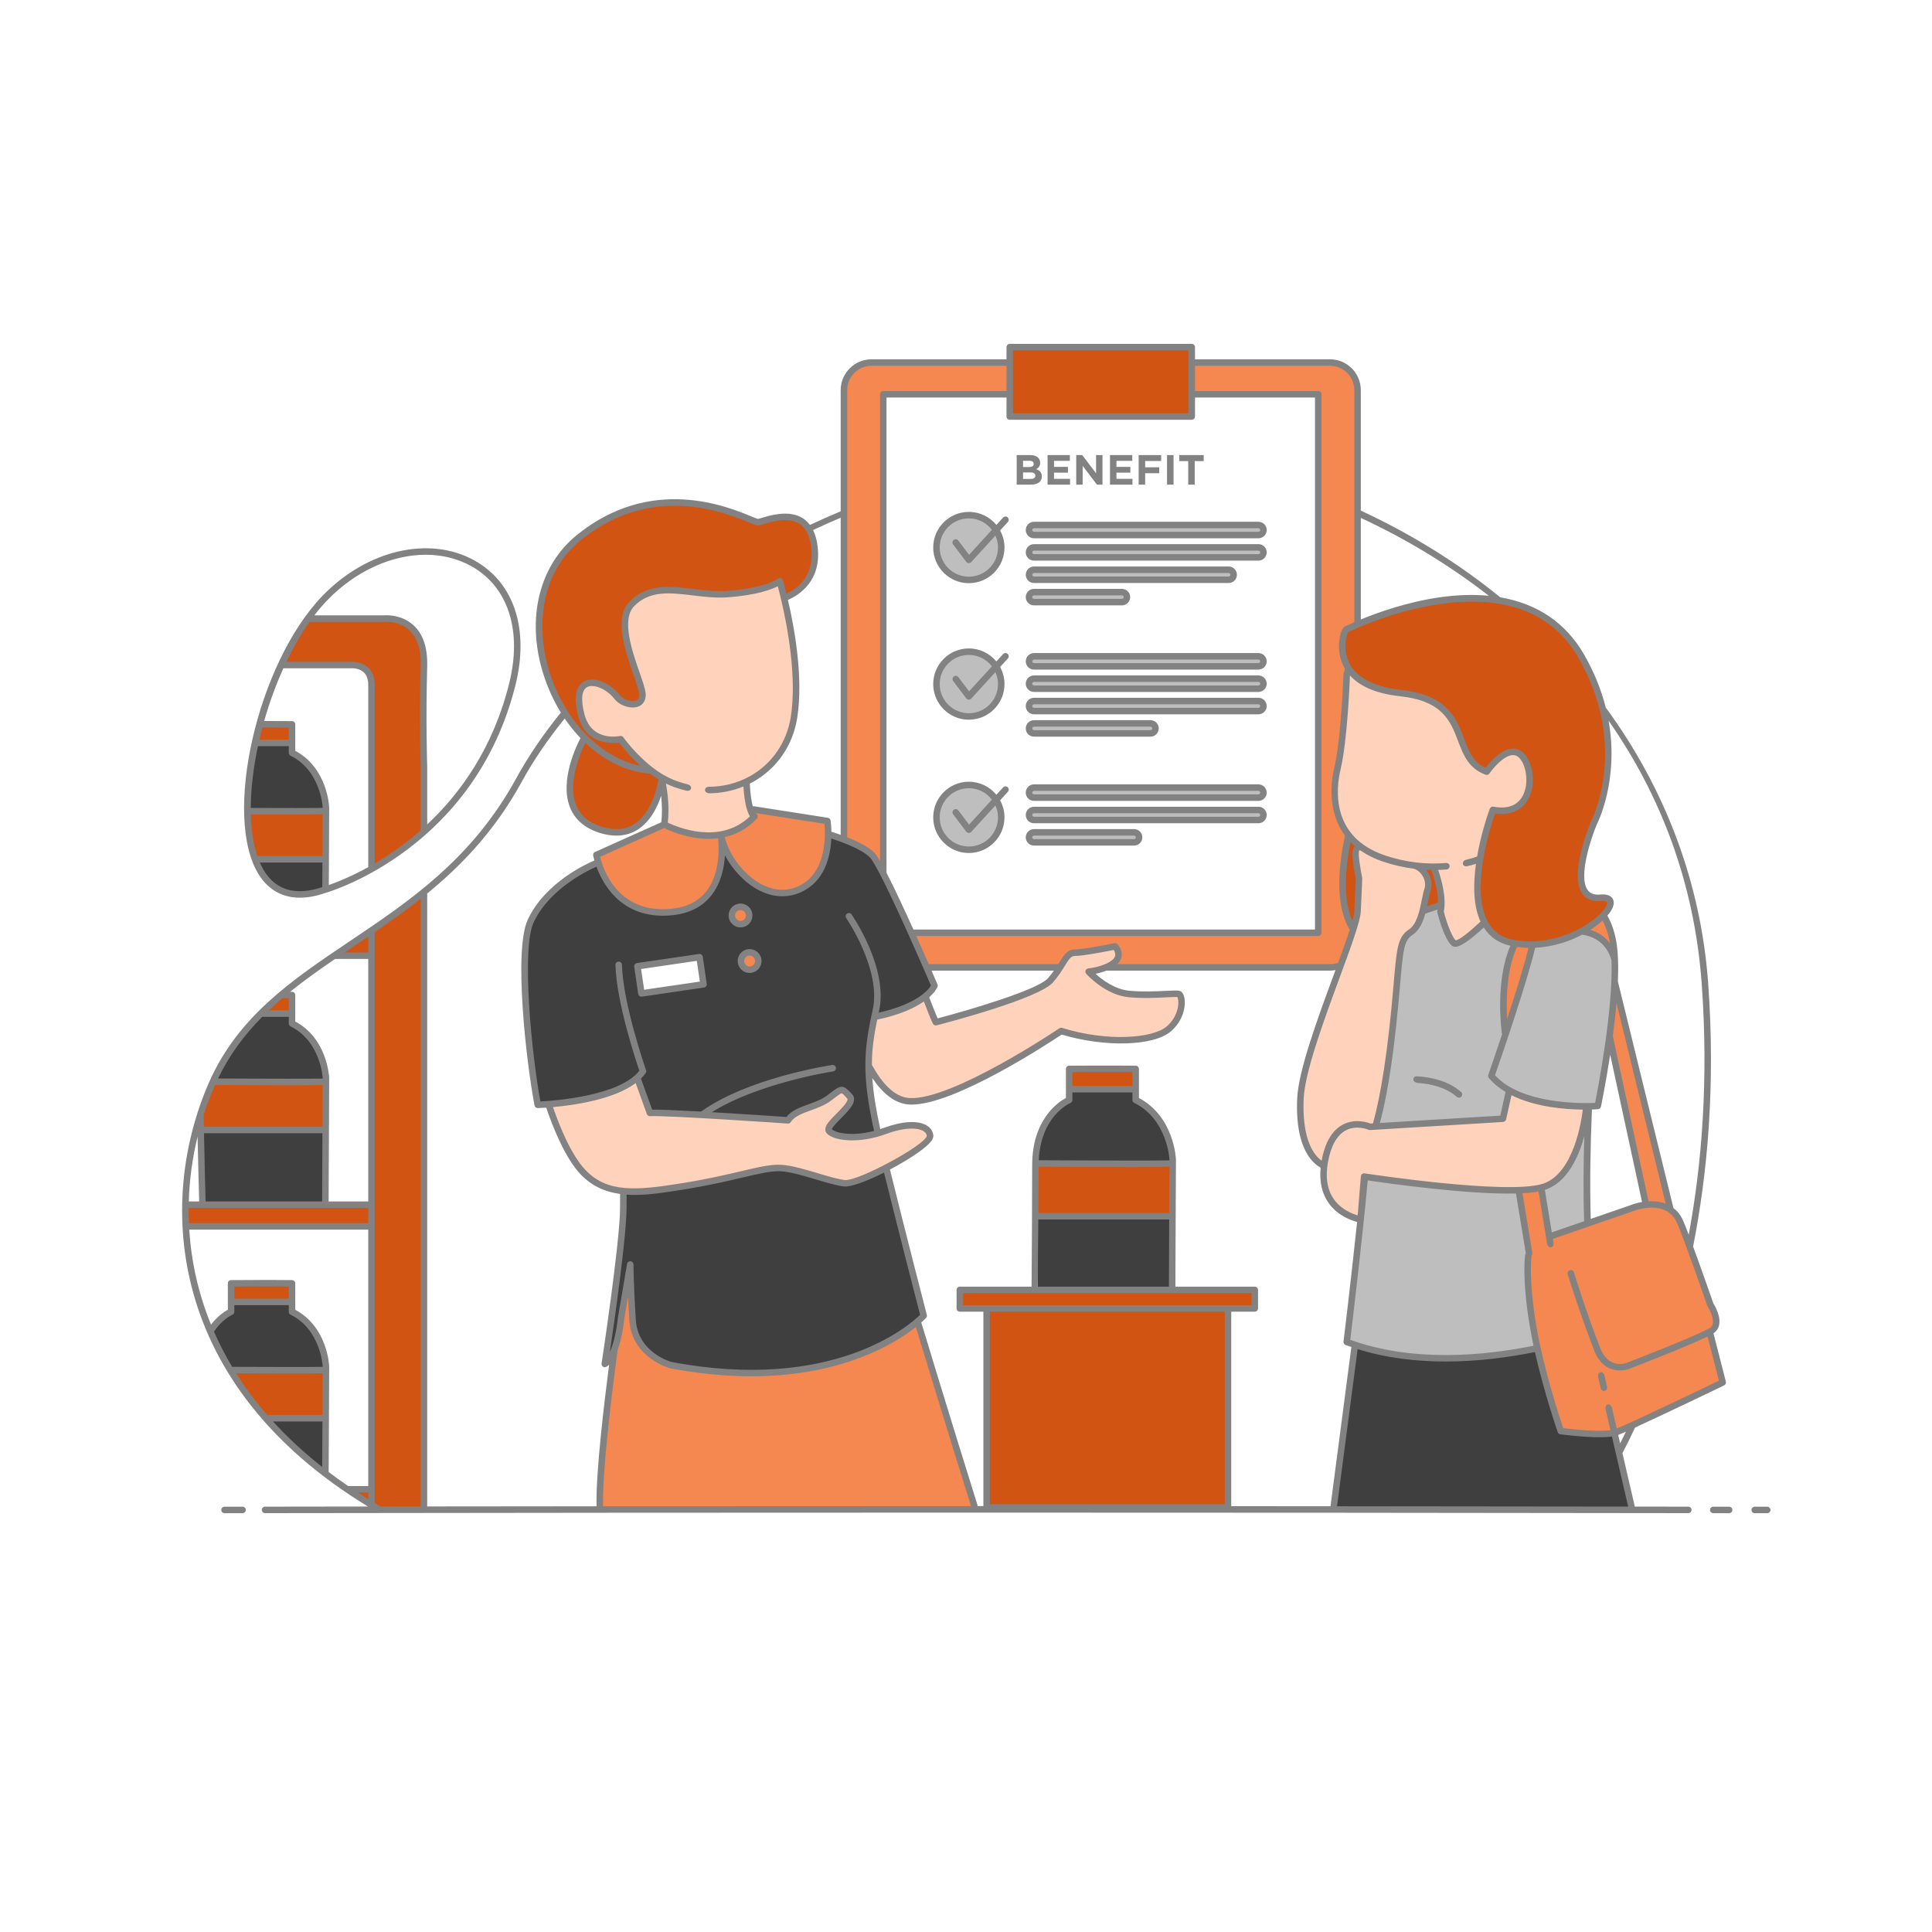 <svg width="200" height="200" viewBox="0 0 200 200" fill="none" xmlns="http://www.w3.org/2000/svg">
<path fill-rule="evenodd" clip-rule="evenodd" d="M129.897 133.533V135.449H99.36V133.533H129.897ZM123.37 35.933H104.528V43.118H123.37V35.933ZM39.735 64.035H31.865C30.834 65.461 29.903 67.094 29.094 68.842H36.382C36.382 68.842 38.458 68.683 38.458 70.918V89.989C40.095 89.077 41.99 87.824 43.886 86.141V79.364C43.886 79.364 43.727 74.414 43.886 68.986C44.046 63.556 39.735 64.035 39.735 64.035ZM38.458 98.934V124.711H19.291L19.307 126.957H38.458V154.134L35.941 154.171C36.477 154.536 39.014 156.119 39.333 156.303H43.887V92.326C42.103 93.777 35.676 98.19 34.584 98.934H38.458Z" fill="#D25412"/>
<path fill-rule="evenodd" clip-rule="evenodd" d="M103.648 56.681C103.648 58.532 102.146 60.034 100.294 60.034C98.443 60.034 96.941 58.532 96.941 56.681C96.941 54.829 98.443 53.328 100.294 53.328C102.146 53.328 103.648 54.829 103.648 56.681ZM100.294 67.462C98.443 67.462 96.941 68.963 96.941 70.815C96.941 72.667 98.443 74.168 100.294 74.168C102.146 74.168 103.648 72.667 103.648 70.815C103.648 68.963 102.146 67.462 100.294 67.462ZM100.294 81.26C98.443 81.26 96.941 82.761 96.941 84.613C96.941 86.465 98.443 87.966 100.294 87.966C102.146 87.966 103.648 86.465 103.648 84.613C103.648 82.761 102.146 81.26 100.294 81.26ZM130.273 54.349H107.041C106.756 54.349 106.522 54.582 106.522 54.867C106.522 55.153 106.755 55.386 107.041 55.386H130.273C130.559 55.386 130.792 55.153 130.792 54.867C130.792 54.582 130.558 54.349 130.273 54.349ZM130.273 56.664H107.041C106.756 56.664 106.522 56.897 106.522 57.183C106.522 57.468 106.755 57.702 107.041 57.702H130.273C130.559 57.702 130.792 57.468 130.792 57.183C130.792 56.897 130.558 56.664 130.273 56.664ZM107.041 60.017H127.189C127.475 60.017 127.708 59.784 127.708 59.498C127.708 59.212 127.475 58.979 127.189 58.979H107.041C106.755 58.979 106.522 59.212 106.522 59.498C106.522 59.784 106.755 60.017 107.041 60.017ZM107.041 62.332H116.142C116.427 62.332 116.661 62.099 116.661 61.813C116.661 61.528 116.427 61.294 116.142 61.294H107.041C106.755 61.294 106.522 61.528 106.522 61.813C106.522 62.099 106.755 62.332 107.041 62.332ZM130.273 67.941H107.041C106.756 67.941 106.522 68.174 106.522 68.46C106.522 68.745 106.755 68.979 107.041 68.979H130.273C130.559 68.979 130.792 68.745 130.792 68.46C130.792 68.174 130.558 67.941 130.273 67.941ZM130.273 70.256H107.041C106.756 70.256 106.522 70.49 106.522 70.775C106.522 71.061 106.755 71.294 107.041 71.294H130.273C130.559 71.294 130.792 71.061 130.792 70.775C130.792 70.49 130.558 70.256 130.273 70.256ZM130.273 72.571H107.041C106.756 72.571 106.522 72.805 106.522 73.09C106.522 73.376 106.755 73.609 107.041 73.609H130.273C130.559 73.609 130.792 73.376 130.792 73.09C130.792 72.805 130.558 72.571 130.273 72.571ZM107.041 75.924H119.096C119.381 75.924 119.615 75.691 119.615 75.405C119.615 75.12 119.381 74.886 119.096 74.886H107.041C106.755 74.886 106.522 75.12 106.522 75.405C106.522 75.691 106.755 75.924 107.041 75.924ZM130.273 81.533H107.041C106.756 81.533 106.522 81.766 106.522 82.052C106.522 82.337 106.755 82.571 107.041 82.571H130.273C130.559 82.571 130.792 82.338 130.792 82.052C130.792 81.766 130.558 81.533 130.273 81.533ZM130.273 83.848H107.041C106.756 83.848 106.522 84.082 106.522 84.367C106.522 84.653 106.755 84.886 107.041 84.886H130.273C130.559 84.886 130.792 84.653 130.792 84.367C130.792 84.082 130.558 83.848 130.273 83.848ZM117.399 86.163H107.041C106.755 86.163 106.522 86.397 106.522 86.683C106.522 86.968 106.755 87.201 107.041 87.201H117.399C117.685 87.201 117.919 86.968 117.919 86.683C117.918 86.397 117.685 86.163 117.399 86.163ZM167.155 99.28C166.234 96.417 163.674 96.434 163.538 96.504C162.179 97.205 160.483 97.74 158.649 97.781C158.184 99.916 156.833 104.123 155.774 107.295C154.586 103.138 156.729 97.61 156.729 97.61C154.454 97.291 153.673 95.481 153.673 95.481L150.661 97.73C149.065 95.934 149.184 93.678 149.184 93.678L147.268 94.324C147.187 94.99 146.909 95.814 146.001 96.529C145.093 97.244 144.873 99.207 144.873 99.207C144.674 106.352 142.391 116.598 142.391 116.598L155.612 115.733L156.356 112.935C159.987 114.9 165.402 114.492 165.402 114.492C165.402 114.492 167.387 104.936 167.155 99.28ZM159.533 122.875L160.485 127.984L164.393 126.671L164.274 115.653C164.274 115.653 163.176 121.714 159.533 122.875ZM158.166 129.844L157.148 123.317L141.34 122L139.484 138.885C150.202 142.418 158.944 139.364 158.944 139.364C157.747 132.958 158.166 129.844 158.166 129.844Z" fill="#BEBEBE"/>
<path fill-rule="evenodd" clip-rule="evenodd" d="M60.172 74.016C58.988 69.438 62.495 70.363 63.848 72.121C64.562 73.049 66.61 73.374 66.506 71.838C66.401 70.303 63.313 64.624 65.419 62.501C67.999 59.9 71.681 61.754 75.276 61.501C79.388 61.211 80.724 60.178 80.724 60.178C80.724 60.178 83.129 68.344 82.195 74.269C81.705 77.375 79.795 79.722 77.272 80.912C77.406 84.252 78.104 84.51 78.104 84.51C74.391 88.462 68.763 85.349 68.763 85.349C69.054 83.405 68.636 81.228 68.468 80.475C66.019 79.031 64.25 76.516 64.25 76.516C64.25 76.516 61.009 77.25 60.172 74.016ZM156.023 112.746L155.342 115.809L142.391 116.598C143.952 111.248 144.518 102.699 144.684 100.96C144.923 98.445 145.006 97.162 146.001 96.529C147.319 95.691 147.418 93.169 147.778 92.091C148.134 91.021 147.276 89.923 146.373 89.591C147.045 89.679 147.714 89.723 148.376 89.726C148.802 91.006 149.392 93.124 149.115 94.374C149.115 94.374 149.741 96.878 150.471 97.609C150.847 97.984 152.325 96.76 153.674 95.481C151.642 91.555 154.541 83.835 154.541 83.835C158.889 84.673 158.947 79.644 157.498 78.207C156.049 76.77 153.905 79.883 153.905 79.883C149.892 78.446 152.758 72.578 144.955 71.74C141.937 71.416 140.373 70.356 139.606 69.179C139.531 69.386 139.465 69.599 139.415 69.824C139.415 69.824 139.175 76.53 138.456 79.524C137.851 82.048 137.926 85.68 141.124 87.834C139.819 87.535 140.326 89.056 140.682 90.924C140.682 90.924 140.652 91.942 140.532 94.337C140.412 96.732 134.864 108.864 134.624 113.654C134.458 116.982 135.16 119.557 136.848 120.579C136.148 125.538 140.612 126.228 140.612 126.228L140.971 121.797C140.971 121.797 155.701 124.073 159.533 122.875C163.365 121.678 164.074 114.655 164.074 114.655C162.068 114.571 158.194 114.053 156.023 112.746ZM91.622 117.071C88.933 118.063 86.537 117.773 85.859 117.122C85.18 116.472 88.776 114.363 87.948 113.485C87.12 112.607 87.236 112.591 85.851 113.65C84.466 114.71 82.352 114.753 81.578 115.976C81.578 115.976 68.914 115.109 67.279 115.211L65.959 111.562C63.758 113.54 58.961 114.135 56.781 114.306C57.494 116.433 58.757 119.646 60.333 121.319C62.816 123.953 66.225 123.526 70.627 122.821C76.274 121.918 78.947 120.805 80.846 120.915C82.746 121.026 85.87 122.331 87.423 122.489C88.976 122.647 96.432 118.641 96.28 117.545C96.13 116.45 94.312 116.08 91.622 117.071ZM122.008 102.895C121.57 102.785 119.161 103.114 116.86 102.895C114.56 102.676 112.696 100.582 112.696 100.582C112.696 100.582 114.328 100.438 115.314 99.671C116.3 98.905 115.437 97.966 115.437 97.966C115.437 97.966 112.26 98.623 111.274 98.623C110.289 98.623 110.179 99.828 108.755 101.471C107.331 103.114 96.875 105.818 96.875 105.818C96.656 105.38 96.228 104.288 95.792 103.135C94.939 103.828 93.367 104.698 90.525 105.268C90.15 107.042 89.918 108.569 89.922 110.316C90.942 112.2 92.361 113.921 94.165 114.007C98.765 114.226 109.851 106.728 109.851 106.728C114.451 108.152 119.362 107.925 121.005 106.501C122.648 105.077 122.446 103.005 122.008 102.895Z" fill="#FFD2BB"/>
<path fill-rule="evenodd" clip-rule="evenodd" d="M107.112 125.902L107.031 120.44C107.031 120.44 121.32 120.52 121.401 120.44L121.361 125.902H107.112ZM117.569 110.623H110.684V112.659H117.569V110.623ZM21.973 111.978C21.934 112.063 21.893 112.147 21.855 112.233C21.453 113.14 21.09 114.078 20.768 115.038L20.797 116.976H33.744L33.781 111.972C33.721 112.031 25.227 111.994 21.973 111.978ZM23.86 141.829C24.89 143.526 26.108 145.195 27.529 146.818H33.644V141.814C33.594 141.864 27.65 141.846 23.86 141.829ZM30.23 74.986H26.869C26.695 75.626 26.538 76.267 26.398 76.906H30.23V74.986ZM30.188 104.928V103.079H29.118C28.437 103.67 27.781 104.284 27.154 104.928H30.188ZM30.348 132.738H23.702V134.771H30.348V132.738ZM165.688 92.936C161.564 93.296 165.019 85.152 165.019 85.152C165.019 85.152 169.137 77.383 163.681 67.908C156.993 56.291 139.382 65.153 139.382 65.153C139.047 65.153 137.153 70.901 144.955 71.74C152.757 72.578 149.892 78.446 153.905 79.883C153.905 79.883 156.048 76.77 157.497 78.207C158.947 79.644 158.888 84.673 154.541 83.835C154.541 83.835 149.86 96.289 156.548 97.607C163.236 98.924 169.175 92.633 165.688 92.936ZM139.601 86.431C138.969 89.278 138.425 93.603 140.089 96.203C140.349 95.374 140.513 94.726 140.532 94.337C140.652 91.942 140.682 90.924 140.682 90.924C140.326 89.057 139.819 87.535 141.124 87.834C140.504 87.416 140.004 86.941 139.601 86.431ZM146.373 89.591C147.276 89.923 148.134 91.021 147.778 92.091C147.603 92.615 147.489 93.478 147.268 94.324C147.779 94.146 148.434 93.923 149.184 93.678C149.197 92.436 148.731 90.791 148.376 89.726C147.714 89.723 147.045 89.679 146.373 89.591ZM102.134 156.047H127.123V135.449H102.134V156.047ZM78.457 54.06C77.843 54.102 68.47 48.351 60.207 55.536C50.098 64.326 60.442 76.466 60.442 76.466C60.442 76.466 56.202 84.053 62.214 85.909C67.222 87.454 68.358 81.66 68.513 80.685C68.497 80.611 68.483 80.542 68.47 80.484L68.446 80.462C66.009 79.015 64.25 76.516 64.25 76.516C64.25 76.516 61.009 77.25 60.173 74.017C58.988 69.438 62.495 70.363 63.849 72.122C64.562 73.049 66.61 73.374 66.506 71.839C66.402 70.303 63.313 64.625 65.42 62.501C68 59.9 71.681 61.755 75.276 61.501C79.388 61.212 80.724 60.179 80.724 60.179C80.724 60.179 80.727 60.187 80.731 60.203C80.733 60.21 80.736 60.22 80.739 60.231C80.744 60.246 80.748 60.261 80.754 60.283C80.758 60.296 80.762 60.312 80.767 60.328C80.774 60.354 80.782 60.382 80.791 60.415C80.797 60.434 80.803 60.455 80.808 60.477C80.818 60.513 80.829 60.551 80.84 60.594C80.847 60.62 80.854 60.646 80.862 60.674C80.874 60.722 80.888 60.772 80.902 60.825C80.91 60.855 80.918 60.884 80.926 60.916C80.941 60.974 80.957 61.036 80.973 61.101C80.982 61.134 80.99 61.166 80.999 61.202C81.019 61.28 81.04 61.363 81.061 61.45C81.068 61.475 81.073 61.498 81.08 61.524C81.109 61.641 81.138 61.763 81.169 61.893C81.448 61.807 84.955 60.638 84.268 56.34C83.552 51.863 79.071 54.018 78.457 54.06ZM33.541 88.748V84.197H25.917C25.678 86.472 26.516 88.748 26.516 88.748H33.541Z" fill="#D25412"/>
<path fill-rule="evenodd" clip-rule="evenodd" d="M178.335 143.113C178.335 143.113 168.635 147.784 167.318 148.263C166 148.742 161.569 148.143 161.569 148.143C161.569 148.143 159.534 142.275 158.695 137.246C157.857 132.216 158.216 129.94 158.216 129.94L158.311 129.858L157.268 123.257L159.543 123.078L160.382 128.073L160.485 127.984L168.963 125.055C168.963 125.055 169.621 124.796 170.475 124.712L166.708 107.629L167.307 102.759L172.993 125.279C173.354 125.548 173.672 125.927 173.908 126.453C174.612 128.019 177.058 135.063 177.058 135.063C177.058 135.063 178.397 137.113 177.083 137.818L177.078 138.203L178.335 143.113ZM77.555 94.808C77.576 94.313 77.191 93.894 76.696 93.874C76.2 93.853 75.781 94.238 75.761 94.734C75.74 95.229 76.125 95.648 76.621 95.668C77.116 95.689 77.535 95.304 77.555 94.808ZM77.562 100.382C78.058 100.403 78.476 100.018 78.497 99.522C78.518 99.027 78.133 98.608 77.637 98.587C77.142 98.566 76.723 98.951 76.703 99.447C76.682 99.943 77.067 100.361 77.562 100.382ZM137.678 37.53H123.37V40.817H136.463V96.558H94.333C94.935 97.899 95.493 99.166 95.92 100.145H109.732C110.319 99.22 110.581 98.623 111.274 98.623C112.26 98.623 115.436 97.966 115.436 97.966C115.436 97.966 116.299 98.905 115.313 99.671C115.061 99.867 114.767 100.022 114.469 100.145H137.677C138.072 100.145 138.448 100.063 138.791 99.917C139.295 98.543 139.559 97.815 139.873 96.822C139.949 96.584 140.083 96.223 140.089 96.203C138.425 93.603 138.969 89.278 139.6 86.431C139.61 86.443 139.621 86.454 139.631 86.466C137.926 84.342 137.965 81.57 138.456 79.523C139.175 76.529 139.415 69.823 139.415 69.823C139.465 69.599 139.53 69.385 139.605 69.179C138.389 67.313 139.177 65.153 139.382 65.153C139.382 65.153 139.802 64.942 140.534 64.628V40.387C140.535 38.816 139.249 37.53 137.678 37.53ZM91.435 90.433V40.817H104.528V37.53H90.221C88.649 37.53 87.363 38.816 87.363 40.387V86.907C88.391 87.3 89.636 87.869 90.272 88.505C90.516 88.75 90.931 89.462 91.435 90.433ZM157.116 97.699C155.322 100.504 155.951 105.893 155.951 105.893C155.951 105.893 157.777 101.013 158.525 97.87C157.953 97.895 157.711 97.779 157.116 97.699ZM166.819 98.079C166.592 96.058 166.25 95.1 165.944 94.783C165.41 95.336 165.18 95.739 164.214 96.253C166.819 97.031 166.856 98.411 166.819 98.079ZM69.561 94.41C75.868 93.771 74.631 86.426 74.631 86.426C75.23 89.66 79.062 93.732 82.774 92.055C86.487 90.379 85.648 84.989 85.648 84.989L77.984 83.792L77.694 83.841C77.902 84.431 78.104 84.511 78.104 84.511C74.392 88.463 68.763 85.349 68.763 85.349L61.737 88.502C61.737 88.502 62.888 95.086 69.561 94.41ZM81.224 141.999C70.805 143.017 67.213 140.862 66.075 138.706C64.938 136.55 65.237 132.599 65.237 132.599C65.237 132.599 64.578 134.634 64.399 136.311C64.305 137.185 64.129 138.302 63.838 139.189L63.687 140.12C63.687 140.12 62.11 151.358 62.085 156.304L101.043 156.31C98.487 148.301 95.275 137.525 95 136.738C93.555 138.071 89.362 141.204 81.224 141.999Z" fill="#F48850"/>
<path fill-rule="evenodd" clip-rule="evenodd" d="M33.644 146.818H33.715L33.687 152.545C31.313 150.725 29.276 148.805 27.537 146.818H33.644ZM30.23 135.795V134.771H23.921V135.795C23.921 135.795 22.716 136.307 21.784 137.816C22.368 139.166 23.061 140.506 23.864 141.829C23.879 141.829 23.894 141.829 23.909 141.829C25.772 141.837 28.384 141.846 30.572 141.847C32.347 141.846 33.657 141.837 33.68 141.814L33.68 141.838C33.699 141.838 33.72 141.838 33.739 141.838L33.74 141.445C33.74 141.445 33.576 137.44 30.23 135.795ZM33.715 116.976H20.774C20.845 120.693 20.959 124.615 20.959 124.615H33.681L33.715 116.976ZM30.23 105.953V104.929H26.989C25.001 106.918 23.298 109.19 22.037 111.986C25.768 111.999 31.32 112.014 33.739 111.997L33.74 111.603C33.74 111.603 33.576 107.598 30.23 105.953ZM107.446 133.709H121.332L121.37 125.902H107.246C107.322 129.959 107.446 133.709 107.446 133.709ZM117.565 113.87V112.752H110.68V113.87C110.68 113.87 107.265 115.317 107.19 120.447C110.437 120.46 117.806 120.486 121.396 120.471L121.398 120.037C121.398 120.037 121.218 115.666 117.565 113.87ZM167.12 148.32C165.609 148.689 161.569 148.143 161.569 148.143C161.569 148.143 159.024 139.604 159.024 139.644C159.024 139.644 150.429 142.305 140.283 139.385L137.978 156.406H168.994L167.12 148.32ZM90.272 88.505C91.469 89.703 96.738 102.038 96.738 102.038C96.738 102.038 95.901 104.19 90.524 105.269C89.744 108.955 89.581 111.571 90.876 117.314C88.5 118.002 86.473 117.712 85.858 117.123C85.179 116.472 88.775 114.363 87.947 113.485C87.119 112.607 87.235 112.591 85.85 113.651C84.465 114.71 82.351 114.754 81.578 115.976C81.578 115.976 68.913 115.109 67.278 115.211L65.958 111.562C64.171 113.168 60.672 113.862 58.252 114.158C58.251 114.159 58.248 114.159 58.246 114.159C58.07 114.18 57.901 114.2 57.738 114.217C57.723 114.219 57.708 114.22 57.693 114.222C57.538 114.238 57.389 114.253 57.247 114.266C57.23 114.268 57.213 114.269 57.196 114.271C57.056 114.284 56.923 114.295 56.799 114.305C56.099 114.36 55.662 114.373 55.662 114.373C54.704 109.343 53.575 98.239 54.943 95.332C56.859 91.26 61.77 89.344 61.77 89.344L61.953 89.321C62.517 91.062 64.364 94.936 69.56 94.41C74.189 93.942 74.753 89.863 74.727 87.724L75.01 87.689C76.204 90.604 79.534 93.518 82.774 92.055C85.296 90.916 85.717 88.064 85.728 86.352C85.878 86.395 89.102 87.336 90.272 88.505ZM72.829 101.897L72.417 99.085L65.985 100.029L66.397 102.84L72.829 101.897ZM76.62 95.668C77.116 95.689 77.534 95.304 77.555 94.808C77.576 94.313 77.191 93.894 76.695 93.874C76.2 93.853 75.781 94.238 75.76 94.734C75.74 95.229 76.124 95.647 76.62 95.668ZM78.497 99.522C78.518 99.027 78.133 98.608 77.637 98.587C77.141 98.566 76.723 98.951 76.702 99.447C76.682 99.943 77.067 100.361 77.562 100.382C78.057 100.403 78.476 100.018 78.497 99.522ZM88.768 122.359C87.166 122.928 86.276 122.47 84.638 121.795C81.163 120.623 79.142 121.056 78.894 121.104C67.691 123.857 64.458 123.318 64.458 123.318C64.458 123.318 64.458 126.072 64.398 127.689C64.338 129.305 62.721 140.682 62.721 140.682C63.739 140.562 64.218 137.987 64.398 136.311C64.578 134.634 65.236 132.599 65.236 132.599C65.236 132.599 64.937 136.55 66.074 138.706C67.212 140.862 70.805 143.017 81.223 141.999C91.642 140.981 95.594 136.132 95.594 136.132L91.762 121.042C91.762 121.042 90.624 121.701 88.768 122.359ZM33.541 91.862V89.148H26.675C28.671 94.177 33.541 91.862 33.541 91.862ZM30.23 77.93V76.906H26.402C25.864 79.367 25.582 81.791 25.608 83.971C28.498 83.982 32.278 83.989 33.739 83.969L33.74 83.58C33.74 83.58 33.576 79.576 30.23 77.93Z" fill="#3F3F3F"/>
<path d="M25.443 156.307C25.443 156.492 25.293 156.643 25.108 156.643L23.243 156.646C23.058 156.646 22.907 156.496 22.907 156.311C22.907 156.125 23.057 155.974 23.242 155.974L25.107 155.971C25.292 155.971 25.443 156.122 25.443 156.307ZM175.108 156.304C175.108 156.49 174.958 156.64 174.772 156.64C174.772 156.64 174.772 156.64 174.772 156.64C125.915 156.567 76.345 156.567 27.439 156.64C27.253 156.64 27.103 156.49 27.103 156.304C27.102 156.119 27.252 155.968 27.438 155.968C30.985 155.962 34.542 155.958 38.095 155.954C17.342 143.336 16.187 124.529 21.617 112.098C24.622 105.219 30.244 101.441 36.196 97.442C42.425 93.256 48.865 88.927 53.429 80.591C54.695 78.28 56.252 75.995 58.061 73.766C57.3 72.531 56.672 71.156 56.215 69.674C54.467 64.01 55.819 58.527 59.741 55.364C67.42 49.173 75.256 52.414 77.831 53.48C78.091 53.587 78.36 53.699 78.455 53.722C78.529 53.709 78.707 53.656 78.864 53.609C79.783 53.335 81.696 52.762 83.096 53.642C83.384 53.823 83.633 54.057 83.845 54.339C84.897 53.847 85.958 53.377 87.028 52.93V40.387C87.028 38.627 88.461 37.194 90.221 37.194H104.193V35.933C104.193 35.748 104.343 35.597 104.529 35.597H123.37C123.556 35.597 123.706 35.748 123.706 35.933V37.194H137.678C139.439 37.194 140.871 38.627 140.871 40.387V52.858C145.385 54.948 149.732 57.542 153.729 60.587C154.263 60.995 154.785 61.412 155.302 61.833C159.144 62.489 162.093 64.475 163.973 67.74C165.075 69.654 165.785 71.502 166.224 73.239C172.407 81.669 176.082 91.426 176.831 101.797C177.6 112.439 176.742 121.583 175.27 129.036C176.159 131.455 177.22 134.503 177.363 134.916C177.518 135.162 178.185 136.296 177.947 137.231C177.863 137.562 177.664 137.83 177.38 138.024L178.661 143.031C178.701 143.186 178.626 143.347 178.481 143.417C178.171 143.566 172.397 146.346 169.263 147.78C168.814 148.741 168.375 149.621 167.954 150.428L169.236 155.961C171.081 155.964 172.931 155.965 174.773 155.968C174.958 155.968 175.108 156.119 175.108 156.304ZM168.315 148.207C167.967 148.361 167.696 148.477 167.517 148.546L167.718 149.414C167.914 149.028 168.113 148.626 168.315 148.207ZM173.603 126.591C172.467 124.065 169.225 125.313 169.088 125.367L160.752 128.248L160.81 128.608C160.81 128.608 160.904 129.016 160.622 129.106C160.242 129.225 160.149 128.729 160.149 128.729L159.269 123.34C158.796 123.429 158.238 123.49 157.607 123.524L158.617 129.646C158.617 129.646 158.655 129.83 158.547 129.97C158.546 129.978 158.55 129.985 158.548 129.993C158.544 130.015 158.21 132.292 159.027 137.191C159.765 141.624 161.462 146.778 161.82 147.837C162.988 147.985 165.45 148.222 166.713 148.055L166.228 145.961C166.228 145.961 166.125 145.521 166.39 145.413C166.695 145.287 166.851 145.672 166.851 145.672L167.364 147.885C168.965 147.238 176.475 143.635 177.941 142.93L176.77 138.354C174.449 139.479 168.817 141.641 168.561 141.739C168.549 141.743 168.194 141.865 167.701 141.865C166.891 141.865 165.706 141.537 165.042 139.827C163.425 135.664 162.301 131.948 162.29 131.911C162.236 131.733 162.337 131.546 162.515 131.492C162.692 131.437 162.88 131.54 162.933 131.717C162.944 131.754 164.061 135.446 165.668 139.583C166.498 141.718 168.255 141.134 168.329 141.108C168.388 141.086 175.063 138.523 176.925 137.523C177.126 137.416 177.243 137.27 177.296 137.066C177.45 136.464 176.974 135.549 176.777 135.247C176.762 135.224 176.75 135.199 176.741 135.174C176.717 135.103 174.292 128.126 173.603 126.591ZM151.44 89.427C151.411 89.166 151.636 89.038 151.717 89.019C152.126 88.923 152.521 88.803 152.908 88.672C153.357 86.064 154.163 83.887 154.227 83.716C154.285 83.563 154.445 83.473 154.605 83.505C156.051 83.783 157.099 83.39 157.638 82.368C158.32 81.078 157.989 79.167 157.261 78.445C157.048 78.233 156.813 78.142 156.538 78.168C155.622 78.253 154.527 79.572 154.182 80.073C154.095 80.198 153.936 80.251 153.792 80.199C152.021 79.565 151.469 78.111 150.935 76.705C150.159 74.662 149.357 72.551 144.92 72.074C142.207 71.782 140.642 70.914 139.747 69.922C139.716 70.741 139.467 76.756 138.784 79.602C138.291 81.655 137.75 86.636 143.355 88.547C145.461 89.264 147.651 89.512 149.705 89.336C149.796 89.328 150.063 89.386 150.063 89.647C150.063 89.906 149.852 89.999 149.762 90.007C149.471 90.032 149.177 90.046 148.881 90.055C149.192 90.954 149.754 92.884 149.46 94.366C149.644 95.079 150.165 96.784 150.682 97.342C151.032 97.339 152.058 96.526 153.26 95.407C152.491 93.726 152.504 91.49 152.791 89.423C152.479 89.52 152.162 89.607 151.838 89.681C151.735 89.705 151.465 89.646 151.44 89.427ZM163.777 96.758C162.435 97.469 160.76 98.026 158.918 98.111C158.081 101.718 155.248 109.918 154.765 111.305C157.499 114.334 163.784 114.229 165.123 114.171C165.431 112.63 167.008 104.428 166.824 99.379C166.682 98.941 166.488 98.522 166.222 98.153C165.659 97.372 164.835 96.905 163.777 96.758ZM166.66 97.625C166.65 97.561 166.64 97.493 166.628 97.43C166.469 96.591 166.209 95.892 165.898 95.293C165.548 95.614 165.125 95.943 164.634 96.26C165.463 96.508 166.142 96.965 166.66 97.625ZM166.685 109.173C166.24 112.086 165.774 114.348 165.73 114.56C165.7 114.707 165.576 114.816 165.427 114.827C165.377 114.831 165.151 114.847 164.797 114.857C164.636 118.62 164.566 122.541 164.673 126.182L168.854 124.737C169.163 124.615 169.554 124.503 169.984 124.43L166.685 109.173ZM170.655 124.356C171.241 124.325 171.859 124.385 172.432 124.603L167.339 103.831C167.24 104.977 167.107 106.14 166.958 107.258L170.655 124.356ZM164.01 117.6C163.43 119.737 162.252 122.416 159.924 123.178L160.642 127.575L163.987 126.419C163.896 123.573 163.917 120.566 164.01 117.6ZM158.229 98.122C157.838 98.114 157.44 98.085 157.039 98.028C155.931 100.425 155.913 103.672 156.015 105.495C156.88 102.854 157.798 99.921 158.229 98.122ZM156.356 97.905C155.152 97.638 154.227 97.004 153.597 96.018C152.458 97.068 151.279 98.001 150.677 98.013C150.672 98.013 150.667 98.013 150.661 98.013C150.447 98.013 150.311 97.923 150.234 97.846C149.46 97.072 148.856 94.721 148.789 94.455C148.777 94.404 148.776 94.352 148.787 94.301C148.797 94.254 148.802 94.205 148.811 94.158C148.339 94.314 147.909 94.459 147.547 94.584C147.295 95.487 146.911 96.349 146.182 96.813C145.365 97.333 145.259 98.457 145.047 100.698L145.019 100.992C144.999 101.197 144.974 101.497 144.942 101.875C144.404 108.303 143.715 113.05 142.846 116.249L155.309 115.49L155.854 113.038C155.201 112.644 154.61 112.171 154.127 111.595C154.051 111.504 154.028 111.38 154.067 111.268C154.084 111.221 154.717 109.406 155.498 107.061C155.487 107.034 155.475 107.008 155.47 106.978C155.431 106.699 154.753 101.548 156.356 97.905ZM148.096 92.198C148.009 92.459 147.933 92.839 147.853 93.241C147.816 93.424 147.778 93.613 147.736 93.805C148.076 93.688 148.458 93.56 148.868 93.425C148.862 92.117 148.379 90.64 148.169 90.059C147.993 90.056 147.816 90.052 147.639 90.043C147.721 90.145 147.798 90.252 147.865 90.368C148.205 90.953 148.289 91.62 148.096 92.198ZM140 95.316C140.115 94.891 140.185 94.55 140.197 94.32C140.303 92.202 140.338 91.152 140.345 90.95C140.012 89.201 139.832 88.064 140.242 87.583C140.083 87.446 139.936 87.305 139.796 87.161C139.298 89.664 138.969 92.995 140 95.316ZM138.668 101.227C137.077 105.544 135.098 110.916 134.96 113.671C134.809 116.692 135.399 118.94 136.62 120C136.683 120.055 136.749 120.104 136.815 120.151C137.165 118.256 137.906 116.998 139.019 116.414C140.259 115.763 141.533 116.179 141.866 116.308L142.132 116.292C142.918 113.465 143.676 108.94 144.272 101.819C144.304 101.438 144.33 101.135 144.349 100.929L144.377 100.635C144.602 98.254 144.726 96.942 145.821 96.246C146.673 95.704 146.962 94.265 147.193 93.109C147.282 92.668 147.358 92.287 147.459 91.986C147.591 91.591 147.527 91.124 147.284 90.706C147.054 90.309 146.694 90.016 146.335 89.926C145.265 89.787 144.191 89.542 143.138 89.183C142.248 88.879 141.505 88.5 140.88 88.071C140.789 88.028 140.74 88.022 140.728 88.022C140.725 88.022 140.724 88.022 140.724 88.022C140.516 88.258 140.838 89.951 141.011 90.861C141.016 90.885 141.018 90.909 141.017 90.934C141.017 90.944 140.986 91.983 140.868 94.354C140.816 95.397 139.868 97.97 138.668 101.227ZM138.095 124.159C138.845 125.212 139.978 125.65 140.548 125.813L140.876 121.77C140.883 121.677 140.929 121.592 141.003 121.534C141.076 121.476 141.17 121.451 141.262 121.465C141.409 121.488 155.957 123.714 159.673 122.555C162.937 121.534 163.734 115.891 163.852 114.865C162.012 114.846 158.92 114.605 156.467 113.375L155.91 115.882C155.877 116.029 155.751 116.136 155.602 116.145L141.83 116.983C141.776 116.985 141.721 116.976 141.672 116.954C141.66 116.949 140.443 116.42 139.326 117.011C138.403 117.499 137.778 118.606 137.47 120.3C137.184 121.876 137.394 123.174 138.095 124.159ZM139.78 138.698C146.264 141.036 153.562 140.361 158.749 139.31C158.605 138.635 158.474 137.96 158.364 137.301C157.526 132.275 157.87 129.983 157.885 129.888C157.894 129.832 157.92 129.784 157.952 129.742L156.93 123.549C151.907 123.673 143.587 122.491 141.587 122.194C141.038 128.239 139.986 137 139.78 138.698ZM165.316 85.31C164.718 86.723 163.354 90.76 164.356 92.14C164.621 92.504 165.05 92.656 165.659 92.602C166.317 92.543 166.751 92.694 166.952 93.047C167.098 93.303 167.161 93.76 166.638 94.486C166.569 94.583 166.487 94.683 166.398 94.786C166.783 95.478 167.098 96.308 167.289 97.305C167.509 98.464 167.55 99.98 167.483 101.63C167.488 101.644 167.498 101.655 167.501 101.67L173.234 125.053C173.625 125.354 173.966 125.76 174.216 126.316C174.359 126.633 174.57 127.169 174.817 127.82C176.15 120.623 176.888 111.912 176.161 101.845C175.395 91.252 171.809 82.16 166.521 74.608C167.63 80.81 165.347 85.25 165.316 85.31ZM139.559 65.441C139.4 65.706 139.001 67.033 139.567 68.398C140.256 70.058 142.132 71.099 144.991 71.406C149.839 71.926 150.754 74.338 151.563 76.466C152.059 77.771 152.49 78.908 153.788 79.475C154.197 78.94 155.324 77.606 156.476 77.499C156.949 77.454 157.376 77.612 157.734 77.968C158.66 78.886 159.07 81.097 158.232 82.682C157.854 83.399 156.906 84.52 154.763 84.213C154.285 85.595 152.184 92.132 154.032 95.448C154.588 96.446 155.433 97.044 156.613 97.277C161.006 98.142 165.017 95.587 166.093 94.093C166.394 93.675 166.404 93.443 166.368 93.379C166.334 93.32 166.16 93.232 165.717 93.271C164.863 93.345 164.221 93.097 163.812 92.534C162.407 90.599 164.47 85.586 164.71 85.021C164.762 84.919 168.683 77.267 163.39 68.075C157.051 57.066 140.323 65.067 139.559 65.441ZM140.871 64.126C142.64 63.4 145.653 62.326 148.975 61.842C150.822 61.573 152.538 61.523 154.122 61.675C149.965 58.44 145.475 55.747 140.871 53.614V64.126ZM123.706 40.481H136.463C136.649 40.481 136.799 40.632 136.799 40.817V96.558C136.799 96.744 136.649 96.894 136.463 96.894H94.855C95.335 97.965 95.778 98.974 96.142 99.809H109.546C109.587 99.743 109.631 99.674 109.669 99.612C110.126 98.871 110.487 98.287 111.274 98.287C112.215 98.287 115.337 97.644 115.369 97.637C115.485 97.614 115.604 97.651 115.684 97.739C115.733 97.793 116.171 98.289 116.117 98.927C116.09 99.258 115.931 99.552 115.659 99.809H137.678C137.976 99.809 138.262 99.755 138.528 99.659C138.993 98.39 139.417 97.206 139.721 96.249C138.114 93.571 138.614 89.355 139.235 86.504C137.319 83.932 137.836 80.671 138.13 79.445C138.832 76.519 139.076 69.879 139.079 69.812C139.08 69.791 139.082 69.771 139.086 69.751C139.126 69.573 139.177 69.401 139.233 69.231C138.646 68.251 138.577 67.251 138.61 66.626C138.611 66.609 138.71 65.053 139.255 64.841C139.345 64.797 139.676 64.637 140.199 64.409V40.387C140.199 38.997 139.068 37.866 137.678 37.866H123.706V40.481ZM112.383 100.459C112.43 100.341 112.54 100.259 112.666 100.248C112.681 100.246 114.213 100.102 115.107 99.407C115.321 99.241 115.432 99.066 115.449 98.871C115.466 98.665 115.372 98.467 115.293 98.338C114.557 98.487 112.143 98.96 111.275 98.96C110.878 98.96 110.683 99.25 110.241 99.965C109.949 100.438 109.585 101.027 109.009 101.692C107.559 103.365 98.04 105.864 96.959 106.143C96.806 106.183 96.645 106.11 96.575 105.968C96.377 105.573 96.018 104.672 95.636 103.671C94.712 104.321 93.211 105.045 90.809 105.552C90.471 107.183 90.261 108.614 90.258 110.231C91.227 112.005 92.543 113.594 94.181 113.672C98.62 113.885 109.552 106.525 109.663 106.451C109.748 106.393 109.853 106.378 109.95 106.408C114.644 107.861 119.342 107.498 120.785 106.247C121.793 105.373 121.955 104.331 121.978 103.923C121.999 103.54 121.93 103.298 121.882 103.214C121.706 103.196 121.225 103.22 120.758 103.243C119.765 103.292 118.266 103.367 116.829 103.23C114.425 103.001 112.525 100.896 112.445 100.806C112.361 100.711 112.337 100.577 112.383 100.459ZM97.052 102.159C97.036 102.201 96.849 102.651 96.189 103.236C96.525 104.12 96.847 104.942 97.061 105.422C100.125 104.617 107.423 102.495 108.501 101.251C108.735 100.981 108.928 100.724 109.101 100.481H96.434C96.736 101.177 96.955 101.689 97.048 101.906C97.082 101.987 97.084 102.078 97.052 102.159ZM104.864 42.782H123.034V36.269H104.864V42.782ZM104.192 43.118V41.153H91.771V90.353C92.591 91.934 93.619 94.147 94.554 96.222H136.127V41.153H123.706V43.118C123.706 43.304 123.555 43.454 123.37 43.454H104.528C104.343 43.454 104.192 43.304 104.192 43.118ZM87.699 86.677C88.712 87.078 89.877 87.635 90.51 88.268C90.657 88.415 90.859 88.713 91.099 89.122V40.817C91.099 40.632 91.25 40.481 91.435 40.481H104.192V37.866H90.221C88.83 37.866 87.699 38.997 87.699 40.387V86.677ZM86.059 86.805C85.978 88.613 85.404 91.236 82.912 92.361C81.522 92.989 80.005 92.913 78.526 92.139C77.122 91.405 75.842 90.049 75.047 88.555C74.97 89.804 74.652 91.365 73.693 92.622C72.758 93.85 71.379 94.563 69.595 94.744C69.258 94.778 68.935 94.794 68.624 94.794C64.213 94.794 62.406 91.522 61.745 89.719C60.925 90.074 56.901 91.963 55.249 95.474C53.964 98.204 55.013 108.96 55.94 114.023C57.412 113.947 64.131 113.459 66.186 110.841C65.808 109.738 63.821 103.769 63.711 99.891C63.705 99.706 63.851 99.551 64.037 99.546C64.216 99.535 64.377 99.686 64.382 99.872C64.499 103.963 66.855 110.72 66.878 110.788C66.914 110.89 66.899 111.004 66.836 111.092C66.696 111.291 66.533 111.479 66.352 111.657L67.513 114.867C68.362 114.854 70.353 114.946 72.58 115.07C72.585 115.066 72.588 115.06 72.593 115.056C77.473 111.577 85.799 110.3 86.151 110.247C86.335 110.223 86.506 110.347 86.534 110.53C86.561 110.714 86.435 110.885 86.251 110.912C86.17 110.924 78.52 112.099 73.691 115.134C77.022 115.329 80.539 115.568 81.413 115.628C81.931 114.958 82.787 114.647 83.689 114.319C84.376 114.07 85.087 113.811 85.647 113.383L85.829 113.244C87.005 112.341 87.224 112.217 88.073 113.125L88.193 113.254C88.856 113.957 87.905 114.914 87.066 115.759C86.721 116.105 86.153 116.678 86.112 116.898C86.636 117.364 88.375 117.617 90.481 117.075C89.251 111.504 89.418 108.895 90.183 105.261C90.185 105.219 90.193 105.18 90.209 105.143C90.252 104.938 90.297 104.731 90.344 104.519C91.26 100.399 87.638 95.096 87.602 95.043C87.496 94.891 87.535 94.681 87.687 94.576C87.84 94.471 88.049 94.508 88.155 94.661C88.311 94.887 91.979 100.261 91 104.665C90.988 104.72 90.977 104.773 90.964 104.828C94.983 103.923 96.125 102.439 96.369 102.025C94.863 98.507 90.967 89.674 90.035 88.743C89.156 87.865 86.982 87.102 86.059 86.805ZM95.948 117.573C95.919 117.379 95.8 117.213 95.584 117.084C95.027 116.749 93.725 116.654 91.739 117.386C89.022 118.387 86.45 118.155 85.626 117.365C85.504 117.248 85.439 117.097 85.437 116.929C85.431 116.474 85.871 116.008 86.588 115.285C87.054 114.817 87.92 113.945 87.703 113.715L87.58 113.584C87.399 113.39 87.204 113.176 87.133 113.175C87.006 113.187 86.667 113.447 86.237 113.777L86.054 113.916C85.412 114.408 84.652 114.684 83.917 114.951C83.053 115.265 82.238 115.561 81.862 116.155C81.797 116.26 81.682 116.317 81.555 116.311C81.429 116.302 68.896 115.443 67.3 115.546C67.151 115.551 67.014 115.465 66.963 115.325L65.805 112.122C63.543 113.815 59.478 114.406 57.241 114.607C57.965 116.692 59.146 119.569 60.578 121.087C62.87 123.519 65.884 123.239 70.575 122.489C73.193 122.07 75.154 121.61 76.729 121.24C78.58 120.805 79.804 120.518 80.866 120.579C81.95 120.642 83.36 121.062 84.723 121.469C85.786 121.786 86.79 122.086 87.457 122.153C88.823 122.303 95.805 118.525 95.948 117.573ZM87.39 122.823C86.659 122.748 85.626 122.44 84.531 122.114C83.205 121.718 81.833 121.309 80.827 121.25C79.861 121.197 78.676 121.473 76.882 121.894C75.297 122.267 73.323 122.73 70.681 123.153C68.962 123.428 67.282 123.697 65.712 123.697C65.426 123.697 65.143 123.687 64.864 123.667C64.863 124.149 64.861 124.606 64.861 125.031C64.861 127.962 63.625 136.63 63.135 139.951C63.628 138.856 63.883 137.225 63.951 136.496L64.912 130.842C64.941 130.67 65.098 130.546 65.272 130.564C65.445 130.578 65.579 130.724 65.579 130.899C65.579 130.919 65.582 132.969 65.818 136.625C66.04 140.055 69.484 140.983 69.519 140.992C86.316 144.156 94.191 137.147 95.249 136.109C94.925 134.857 93.019 127.481 91.514 121.386C89.791 122.249 88.114 122.895 87.39 122.823ZM69.619 80.683C70.129 80.896 70.647 81.063 71.169 81.186C71.294 81.216 71.564 81.344 71.544 81.583C71.524 81.823 71.246 81.893 71.096 81.859C70.512 81.726 69.931 81.542 69.36 81.303C69.217 81.243 69.077 81.177 68.937 81.11C69.113 82.092 69.31 83.656 69.128 85.157C70.121 85.634 74.539 87.492 77.635 84.507C77.37 84.111 77.074 83.252 76.96 81.417C75.819 81.884 74.599 82.12 73.359 82.12C73.308 82.12 72.961 82.022 72.981 81.783C73.007 81.464 73.31 81.445 73.36 81.445C74.864 81.445 76.335 81.078 77.649 80.344C79.912 79.08 81.448 76.846 81.863 74.217C82.515 70.083 81.5 64.774 80.859 62.055C80.847 62.033 80.833 62.014 80.826 61.989C80.815 61.952 80.814 61.914 80.817 61.877C80.696 61.371 80.591 60.965 80.516 60.688C79.843 61.029 78.275 61.627 75.299 61.836C74.093 61.92 72.89 61.777 71.726 61.637C69.34 61.35 67.279 61.103 65.657 62.738C64.289 64.117 65.447 67.436 66.212 69.631C66.545 70.586 66.808 71.34 66.841 71.815C66.884 72.457 66.606 72.941 66.077 73.141C65.306 73.432 64.14 73.052 63.582 72.326C62.844 71.367 61.498 70.776 60.815 71.11C60.215 71.403 60.103 72.405 60.498 73.932C61.241 76.804 64.056 76.214 64.176 76.188C64.2 76.183 64.225 76.18 64.249 76.18C64.357 76.18 64.461 76.232 64.525 76.322C64.547 76.354 66.783 79.498 69.619 80.683ZM68.17 80.687C67.863 80.501 67.568 80.3 67.286 80.089C67.281 80.089 67.276 80.089 67.27 80.089C64.856 79.895 62.535 78.744 60.593 76.906C60.124 77.852 58.709 81.035 59.634 83.341C60.065 84.416 60.966 85.172 62.313 85.588C63.623 85.993 64.757 85.894 65.682 85.294C67.473 84.135 68.046 81.428 68.171 80.692C68.171 80.69 68.17 80.689 68.17 80.687ZM78.348 84.74C77.332 85.822 76.177 86.396 75.026 86.656C75.495 88.593 77.055 90.611 78.837 91.543C79.736 92.013 81.125 92.43 82.636 91.748C85.638 90.392 85.445 86.317 85.344 85.281L78.223 84.169C78.242 84.193 78.255 84.207 78.262 84.213C78.346 84.258 78.408 84.337 78.431 84.431C78.457 84.542 78.426 84.658 78.348 84.74ZM68.754 85.721L62.122 88.698C62.406 89.881 63.902 94.645 69.527 94.076C71.118 93.915 72.34 93.289 73.159 92.215C74.574 90.36 74.43 87.664 74.337 86.778C74.01 86.818 73.686 86.837 73.368 86.837C71.183 86.837 69.287 85.984 68.754 85.721ZM84.166 54.871C84.366 55.275 84.513 55.744 84.599 56.286C85.226 60.204 82.523 61.7 81.566 62.1C82.223 64.912 83.189 70.126 82.527 74.321C82.079 77.156 80.421 79.565 77.977 80.93C77.859 80.996 77.738 81.055 77.618 81.115C77.676 82.267 77.802 83.002 77.929 83.465C77.964 83.459 77.999 83.454 78.036 83.46L85.7 84.657C85.845 84.68 85.958 84.793 85.981 84.937C85.99 85 86.056 85.449 86.068 86.103C86.286 86.17 86.622 86.278 87.028 86.423V53.594C86.06 54.004 85.107 54.43 84.166 54.871ZM66.286 79.269C65.181 78.273 64.394 77.274 64.1 76.88C63.304 76.983 60.621 77.092 59.847 74.101C59.227 71.705 59.871 70.824 60.52 70.507C61.611 69.973 63.259 70.805 64.115 71.917C64.49 72.405 65.344 72.7 65.84 72.513C65.996 72.453 66.202 72.321 66.171 71.862C66.144 71.476 65.882 70.724 65.578 69.853C64.708 67.358 63.517 63.943 65.181 62.265C67.033 60.397 69.352 60.675 71.807 60.97C72.939 61.106 74.109 61.247 75.252 61.166C79.217 60.886 80.505 59.922 80.518 59.913C80.606 59.845 80.721 59.825 80.827 59.859C80.932 59.893 81.014 59.977 81.046 60.083C81.069 60.162 81.213 60.659 81.408 61.444C82.29 61.064 84.475 59.769 83.935 56.392C83.767 55.338 83.364 54.604 82.737 54.211C81.595 53.493 79.943 53.987 79.056 54.252C78.786 54.333 78.608 54.386 78.479 54.395C78.32 54.409 78.147 54.338 77.573 54.1C75.089 53.072 67.53 49.946 60.162 55.887C55.735 59.456 55.551 65.246 56.856 69.475C58.447 74.63 62.155 78.429 66.286 79.269ZM27.83 104.593H29.894V103.341C29.731 103.34 29.504 103.338 29.224 103.337C28.745 103.743 28.283 104.163 27.83 104.593ZM22.575 111.645C26.934 111.667 32.244 111.681 33.405 111.652L33.405 111.601C33.404 111.579 33.204 107.789 30.082 106.254C29.967 106.198 29.894 106.081 29.894 105.953V105.265H27.141C25.332 107.09 23.769 109.16 22.575 111.645ZM21.085 115.409C21.091 115.819 21.098 116.23 21.105 116.64H33.381L33.402 112.308C32.929 112.333 31.986 112.345 30.052 112.345C28.345 112.345 25.862 112.335 22.257 112.316C22.249 112.333 22.241 112.35 22.233 112.367C21.806 113.343 21.422 114.359 21.085 115.409ZM21.118 117.312C21.175 120.212 21.256 123.469 21.285 124.375H33.347L33.378 117.312H21.118ZM19.544 124.375H20.618C20.597 123.642 20.514 120.649 20.453 117.659C19.931 119.801 19.612 122.056 19.544 124.375ZM33.378 147.154H28.266C29.744 148.776 31.435 150.352 33.355 151.865L33.378 147.154ZM33.401 142.151C32.928 142.175 31.986 142.188 30.051 142.188C28.716 142.188 26.9 142.181 24.451 142.17C25.375 143.632 26.444 145.073 27.669 146.482H33.381L33.401 142.151ZM33.405 141.444C33.404 141.421 33.203 137.631 30.081 136.096C29.966 136.04 29.894 135.923 29.894 135.795V135.107H24.257V135.795C24.257 135.93 24.177 136.052 24.052 136.104C23.982 136.135 22.98 136.59 22.154 137.855C22.69 139.076 23.315 140.292 24.036 141.494C28.048 141.512 32.37 141.52 33.405 141.494L33.405 141.444ZM29.894 134.435V133.183C29.159 133.177 27.221 133.167 24.257 133.184V134.435H29.894ZM38.122 154.507H37.051C37.402 154.735 37.759 154.961 38.122 155.186V154.507ZM38.122 127.293H19.617C19.608 127.293 19.6 127.288 19.591 127.288C19.794 130.523 20.502 133.842 21.845 137.127C22.516 136.244 23.238 135.774 23.585 135.587V132.851C23.585 132.666 23.734 132.516 23.919 132.515C27.966 132.487 30.211 132.514 30.234 132.515C30.418 132.517 30.566 132.667 30.566 132.851V135.589C33.871 137.354 34.07 141.263 34.077 141.432L34.024 152.385C34.671 152.876 35.345 153.359 36.042 153.835H38.122V127.293ZM38.122 125.047H19.531C19.527 125.573 19.535 126.101 19.557 126.632C19.577 126.629 19.596 126.62 19.617 126.62H38.122V125.047ZM38.122 99.27H34.689C33.075 100.37 31.507 101.481 30.033 102.67C30.161 102.672 30.23 102.672 30.234 102.672C30.418 102.675 30.566 102.824 30.566 103.008V105.747C33.871 107.512 34.07 111.42 34.077 111.589L34.018 124.375H38.122V99.27ZM38.122 97.025H38.016C37.533 97.352 37.051 97.676 36.569 97.999C36.272 98.2 35.975 98.399 35.68 98.598H38.122L38.122 97.025ZM43.551 93.034C41.99 94.27 40.393 95.403 38.794 96.495V155.594C38.995 155.714 39.195 155.834 39.399 155.952C40.784 155.95 42.166 155.948 43.551 155.947V93.034ZM61.756 155.929C61.659 152.543 62.568 145.022 63.057 141.266C62.972 141.348 62.883 141.421 62.789 141.481C62.678 141.552 62.535 141.552 62.425 141.479C62.315 141.407 62.256 141.277 62.276 141.147C62.295 141.022 64.188 128.557 64.188 125.031C64.188 124.605 64.19 124.145 64.192 123.662C64.192 123.641 64.192 123.619 64.192 123.598C62.659 123.386 61.267 122.799 60.088 121.549C58.522 119.887 57.277 116.811 56.544 114.663C56.054 114.696 55.735 114.707 55.672 114.708C55.669 114.708 55.666 114.708 55.663 114.708C55.502 114.708 55.363 114.594 55.333 114.435C54.506 110.095 53.133 98.392 54.64 95.188C56.452 91.338 60.764 89.398 61.534 89.077C61.445 88.766 61.408 88.571 61.406 88.56C61.38 88.408 61.459 88.259 61.599 88.196L68.453 85.12C68.57 84.192 68.53 83.217 68.44 82.386C68.05 83.562 67.333 85.025 66.05 85.857C65.383 86.289 64.635 86.505 63.813 86.505C63.277 86.505 62.711 86.414 62.115 86.23C60.564 85.751 59.519 84.863 59.009 83.59C57.889 80.793 59.734 77.081 60.092 76.407C59.504 75.793 58.957 75.115 58.458 74.38C56.697 76.557 55.202 78.752 54.018 80.915C51.265 85.943 47.855 89.528 44.222 92.495V155.946C50.061 155.939 55.906 155.933 61.756 155.929ZM100.52 155.913C98.164 148.413 95.341 139.126 94.809 137.375C92.663 139.073 87.19 142.471 77.771 142.471C75.256 142.471 72.461 142.229 69.372 141.647C69.311 141.632 65.4 140.578 65.147 136.668C65.089 135.767 65.045 134.962 65.011 134.26L64.616 136.583C64.593 136.83 64.427 138.412 63.936 139.75C63.594 142.277 62.312 152.069 62.429 155.928C75.112 155.918 87.816 155.913 100.52 155.913ZM126.787 135.785H102.47V155.711H126.787V135.785ZM127.123 135.113H129.561V133.869H99.696V135.113H102.134H127.123ZM111.016 113.088V113.87C111.016 114.005 110.935 114.127 110.811 114.18C110.682 114.235 107.743 115.554 107.536 120.106C112.528 120.134 119.702 120.158 121.062 120.121L121.062 120.036C121.061 120.01 120.843 115.856 117.418 114.172C117.303 114.115 117.23 113.998 117.23 113.871V113.089L111.016 113.088ZM117.23 112.416V110.99C116.449 110.983 114.31 110.97 111.016 110.991V112.416H117.23ZM107.523 120.778C107.522 122.19 107.509 123.87 107.493 125.566H121.037L121.059 120.775C120.555 120.802 119.514 120.816 117.3 120.816C115.234 120.816 112.145 120.804 107.523 120.778ZM107.486 126.238C107.459 128.952 107.427 131.616 107.426 133.197H121.004L121.034 126.238H107.486ZM137.733 155.926L139.893 139.441C139.695 139.372 139.494 139.311 139.297 139.237C139.151 139.183 139.062 139.036 139.081 138.881C139.095 138.77 139.867 132.416 140.487 126.492C139.869 126.334 138.476 125.851 137.548 124.548C136.848 123.565 136.569 122.333 136.712 120.881C136.526 120.772 136.346 120.652 136.179 120.506C134.779 119.291 134.126 116.916 134.289 113.637C134.432 110.779 136.431 105.354 138.037 100.994C138.108 100.802 138.178 100.611 138.248 100.421C138.063 100.456 137.873 100.48 137.678 100.48H114.532C114.131 100.639 113.731 100.744 113.409 100.81C114.079 101.412 115.401 102.417 116.893 102.56C118.282 102.692 119.694 102.622 120.724 102.571C121.5 102.533 121.881 102.516 122.09 102.568C122.258 102.61 122.482 102.757 122.593 103.221C122.78 104.002 122.57 105.588 121.225 106.754C119.442 108.299 114.391 108.445 109.906 107.096C108.592 107.974 98.9 114.347 94.364 114.347C94.291 114.347 94.219 114.345 94.149 114.342C92.578 114.267 91.299 113.081 90.302 111.598C90.4 113.073 90.659 114.758 91.127 116.885C91.253 116.844 91.379 116.802 91.506 116.755C93.411 116.053 95.023 115.962 95.93 116.507C96.32 116.74 96.556 117.084 96.614 117.498C96.65 117.759 96.512 118.041 96.179 118.386C95.479 119.112 93.834 120.168 92.128 121.069C93.773 127.737 95.922 136.028 95.946 136.123C95.975 136.232 95.946 136.348 95.87 136.432C95.86 136.444 95.692 136.623 95.37 136.907C95.494 137.316 98.626 147.645 101.191 155.806C101.202 155.841 101.203 155.877 101.202 155.912C101.401 155.912 101.599 155.912 101.798 155.912V135.784H99.36C99.174 135.784 99.024 135.634 99.024 135.448V133.532C99.024 133.347 99.174 133.196 99.36 133.196H106.786C106.807 130.429 106.851 124.516 106.851 120.616C106.851 115.871 109.56 114.079 110.344 113.661V110.656C110.344 110.471 110.493 110.322 110.678 110.32C115.095 110.291 117.545 110.32 117.57 110.32C117.754 110.323 117.902 110.472 117.902 110.656V113.664C121.51 115.578 121.726 119.84 121.734 120.023L121.675 133.197H129.897C130.083 133.197 130.233 133.347 130.233 133.533V135.449C130.233 135.635 130.083 135.785 129.897 135.785H127.459V155.92C130.884 155.923 134.311 155.924 137.733 155.926ZM168.546 155.96L166.865 148.709C166.498 148.762 166.054 148.782 165.581 148.782C163.819 148.782 161.653 148.494 161.524 148.476C161.399 148.459 161.293 148.373 161.252 148.254C161.235 148.205 159.846 144.18 158.893 139.964C156.235 140.502 153.032 140.944 149.656 140.944C146.661 140.944 143.535 140.596 140.542 139.662L138.41 155.927C148.477 155.934 158.522 155.946 168.546 155.96ZM179.001 155.974L177.356 155.971C177.17 155.971 177.02 156.122 177.02 156.307C177.019 156.492 177.169 156.643 177.355 156.643L179 156.646C179.185 156.646 179.336 156.495 179.336 156.31C179.337 156.125 179.186 155.974 179.001 155.974ZM182.946 155.974H181.648C181.462 155.974 181.312 156.124 181.312 156.31C181.312 156.495 181.462 156.646 181.648 156.646H182.946C183.131 156.646 183.282 156.495 183.282 156.31C183.282 156.124 183.131 155.974 182.946 155.974ZM165.723 143.782C165.723 143.782 165.891 144.055 166.13 143.975C166.478 143.859 166.343 143.478 166.343 143.478L166.078 142.337C166.078 142.337 165.971 141.94 165.611 142.079C165.345 142.183 165.453 142.618 165.453 142.618L165.723 143.782ZM26.82 90.583C23 84.616 26.619 68.679 33.384 61.681C37.974 56.933 44.438 55.424 49.103 58.013C53.218 60.297 54.809 65.126 53.358 70.93C49.136 87.817 34.245 92.275 33.727 92.423C32.708 92.779 31.817 92.93 31.039 92.93C28.862 92.93 27.568 91.751 26.82 90.583ZM33.378 89.289H26.9C27.046 89.622 27.204 89.937 27.386 90.221C28.65 92.195 30.663 92.735 33.365 91.833L33.378 89.289ZM32.542 63.7H39.719C39.93 63.68 41.557 63.574 42.812 64.731C43.805 65.645 44.279 67.08 44.223 68.995C44.065 74.352 44.221 79.304 44.223 79.353V85.343C47.675 82.117 51.039 77.433 52.706 70.766C54.078 65.276 52.61 60.729 48.777 58.601C47.351 57.81 45.742 57.428 44.071 57.428C40.586 57.428 36.826 59.087 33.867 62.148C33.41 62.621 32.969 63.143 32.542 63.7ZM29.647 68.506H36.382C36.398 68.505 37.39 68.436 38.103 69.097C38.562 69.521 38.794 70.134 38.794 70.918V89.385C40.26 88.527 41.903 87.402 43.551 85.953V79.364C43.55 79.326 43.393 74.353 43.551 68.976C43.602 67.264 43.2 66.002 42.357 65.225C41.264 64.217 39.787 64.368 39.772 64.37C39.76 64.371 39.748 64.372 39.735 64.372H32.045C31.168 65.611 30.363 67.01 29.647 68.506ZM27.347 74.638C29.211 74.638 30.219 74.65 30.234 74.65C30.418 74.652 30.566 74.802 30.566 74.986V77.725C33.871 79.489 34.07 83.398 34.077 83.567L34.038 91.617C34.777 91.363 36.27 90.79 38.122 89.767V70.918C38.122 70.331 37.963 69.886 37.651 69.594C37.156 69.132 36.413 69.176 36.407 69.178L29.337 69.178C28.549 70.917 27.878 72.768 27.347 74.638ZM26.849 76.57H29.894V75.318C29.437 75.315 28.509 75.309 27.164 75.31C27.052 75.73 26.945 76.15 26.849 76.57ZM25.959 83.637C29.337 83.649 32.532 83.651 33.405 83.629L33.405 83.579C33.404 83.557 33.204 79.767 30.082 78.232C29.967 78.175 29.894 78.058 29.894 77.93V77.242H26.703C26.23 79.466 25.969 81.65 25.959 83.637ZM26.64 88.617H33.381L33.402 84.286C32.929 84.31 31.986 84.323 30.052 84.323C29.008 84.323 27.668 84.319 25.965 84.311C26.004 85.932 26.224 87.395 26.64 88.617ZM146.711 111.421C146.622 111.416 146.31 111.402 146.31 111.761C146.31 111.987 146.657 112.098 146.751 112.104C148.143 112.199 149.684 112.562 150.809 113.548C150.873 113.603 150.952 113.631 151.031 113.631C151.124 113.631 151.217 113.592 151.283 113.516C151.406 113.377 151.391 113.165 151.252 113.042C149.962 111.911 148.237 111.514 146.711 111.421ZM104.314 67.693C104.451 67.818 104.46 68.03 104.335 68.167L103.531 69.047C103.819 69.573 103.984 70.174 103.984 70.815C103.984 72.849 102.329 74.504 100.295 74.504C98.261 74.504 96.606 72.849 96.606 70.815C96.606 68.781 98.261 67.126 100.295 67.126C101.441 67.126 102.467 67.652 103.144 68.475L103.839 67.715C103.964 67.577 104.176 67.568 104.314 67.693ZM103.312 70.815C103.312 70.375 103.215 69.957 103.045 69.58L100.542 72.319C100.479 72.389 100.389 72.428 100.295 72.428C100.289 72.428 100.284 72.428 100.279 72.428C100.179 72.423 100.087 72.374 100.027 72.295L98.669 70.498C98.558 70.35 98.587 70.14 98.735 70.028C98.883 69.916 99.094 69.945 99.206 70.093L100.319 71.567L102.683 68.979C102.131 68.262 101.267 67.797 100.295 67.797C98.631 67.797 97.277 69.151 97.277 70.815C97.277 72.478 98.631 73.832 100.295 73.832C101.959 73.832 103.312 72.479 103.312 70.815ZM117.234 49.57H115.574V48.928H117.015V48.329H115.574V47.709H117.212V47.111H114.906V50.168H117.234L117.234 49.57ZM112.077 48.224L113.557 50.168H114.129V47.11H113.465V48.993L112.033 47.11H111.412V50.168H112.076L112.077 48.224ZM121.485 47.11H120.812V50.168H121.485V47.11ZM118.546 48.984H120.005V48.373H118.546V47.722H120.202V47.111H117.874V50.168H118.546V48.984ZM110.772 49.57H109.112V48.928H110.554V48.329H109.112V47.709H110.75V47.111H108.444V50.168H110.772L110.772 49.57ZM106.703 50.168H105.249V47.11H106.668C107.018 47.11 107.293 47.206 107.468 47.381C107.607 47.521 107.677 47.691 107.677 47.901V47.91C107.677 48.255 107.494 48.447 107.275 48.569C107.63 48.705 107.848 48.91 107.848 49.32V49.329C107.847 49.889 107.393 50.168 106.703 50.168ZM105.904 48.346H106.524C106.821 48.346 107.009 48.25 107.009 48.023V48.014C107.009 47.813 106.851 47.7 106.568 47.7H105.903L105.904 48.346ZM105.904 49.578H106.703C107 49.578 107.179 49.474 107.179 49.246V49.238C107.179 49.032 107.026 48.906 106.681 48.906H105.904L105.904 49.578ZM72.749 99.037L73.162 101.848C73.189 102.031 73.062 102.202 72.878 102.229L66.446 103.173C66.43 103.175 66.414 103.177 66.398 103.177C66.326 103.177 66.255 103.154 66.197 103.111C66.126 103.057 66.078 102.977 66.065 102.89L65.653 100.078C65.626 99.895 65.753 99.724 65.936 99.697L72.368 98.754C72.551 98.726 72.723 98.853 72.749 99.037ZM72.448 101.613L72.133 99.466L66.366 100.312L66.681 102.459L72.448 101.613ZM104.314 53.558C104.451 53.684 104.46 53.896 104.335 54.033L103.531 54.913C103.819 55.438 103.984 56.04 103.984 56.681C103.984 58.715 102.329 60.37 100.295 60.37C98.261 60.37 96.606 58.715 96.606 56.681C96.606 54.646 98.261 52.992 100.295 52.992C101.441 52.992 102.467 53.517 103.144 54.34L103.839 53.58C103.964 53.442 104.176 53.434 104.314 53.558ZM103.312 56.681C103.312 56.24 103.215 55.823 103.045 55.446L100.542 58.184C100.479 58.254 100.389 58.294 100.295 58.294C100.289 58.294 100.284 58.294 100.279 58.294C100.179 58.289 100.087 58.24 100.027 58.161L98.669 56.364C98.558 56.216 98.587 56.005 98.735 55.893C98.883 55.782 99.094 55.811 99.206 55.959L100.319 57.433L102.683 54.844C102.131 54.128 101.267 53.663 100.295 53.663C98.631 53.663 97.277 55.017 97.277 56.68C97.277 58.344 98.631 59.697 100.295 59.697C101.959 59.698 103.312 58.344 103.312 56.681ZM104.314 81.491C104.451 81.617 104.46 81.829 104.335 81.966L103.531 82.846C103.819 83.371 103.984 83.973 103.984 84.614C103.984 86.648 102.329 88.303 100.295 88.303C98.261 88.303 96.606 86.648 96.606 84.614C96.606 82.579 98.261 80.924 100.295 80.924C101.441 80.924 102.467 81.45 103.144 82.273L103.839 81.513C103.964 81.375 104.176 81.366 104.314 81.491ZM103.312 84.614C103.312 84.173 103.215 83.756 103.045 83.379L100.542 86.117C100.479 86.187 100.389 86.227 100.295 86.227C100.289 86.227 100.284 86.227 100.279 86.227C100.179 86.222 100.087 86.173 100.027 86.094L98.669 84.297C98.558 84.149 98.587 83.938 98.735 83.826C98.883 83.715 99.094 83.744 99.206 83.892L100.319 85.366L102.683 82.777C102.131 82.061 101.267 81.596 100.295 81.596C98.631 81.596 97.277 82.95 97.277 84.613C97.277 86.277 98.631 87.63 100.295 87.63C101.959 87.631 103.312 86.277 103.312 84.614ZM123.003 50.168H123.676V47.731H124.607V47.111H122.073V47.731H123.004V50.168H123.003ZM76.607 96.004C75.927 95.976 75.397 95.4 75.425 94.719C75.439 94.39 75.58 94.086 75.823 93.863C76.065 93.639 76.383 93.524 76.71 93.538C77.039 93.552 77.344 93.693 77.567 93.936C77.79 94.178 77.905 94.493 77.891 94.823C77.877 95.152 77.736 95.456 77.494 95.679C77.264 95.891 76.97 96.005 76.659 96.005C76.642 96.005 76.624 96.005 76.607 96.004ZM76.244 95.151C76.346 95.262 76.484 95.327 76.635 95.333C76.945 95.345 77.207 95.104 77.22 94.794C77.226 94.644 77.174 94.501 77.072 94.391C76.97 94.28 76.832 94.216 76.682 94.209C76.674 94.209 76.665 94.209 76.657 94.209C76.516 94.209 76.382 94.261 76.277 94.357C76.167 94.459 76.102 94.597 76.096 94.748C76.09 94.897 76.142 95.041 76.244 95.151ZM131.128 84.367C131.128 84.839 130.745 85.222 130.273 85.222H107.041C106.57 85.222 106.186 84.838 106.186 84.367C106.186 83.896 106.57 83.513 107.041 83.513H130.273C130.745 83.512 131.128 83.896 131.128 84.367ZM130.456 84.367C130.456 84.268 130.372 84.184 130.273 84.184H107.041C106.942 84.184 106.858 84.269 106.858 84.367C106.858 84.466 106.942 84.55 107.041 84.55H130.273C130.372 84.55 130.456 84.466 130.456 84.367ZM106.186 75.406C106.186 74.934 106.57 74.551 107.041 74.551H119.097C119.568 74.551 119.951 74.935 119.951 75.406C119.951 75.877 119.568 76.26 119.097 76.26H107.041C106.57 76.26 106.186 75.877 106.186 75.406ZM106.858 75.406C106.858 75.505 106.942 75.588 107.041 75.588H119.097C119.196 75.588 119.279 75.504 119.279 75.406C119.279 75.307 119.196 75.223 119.097 75.223H107.041C106.942 75.223 106.858 75.307 106.858 75.406ZM107.041 54.013H130.273C130.745 54.013 131.128 54.396 131.128 54.868C131.128 55.339 130.745 55.722 130.273 55.722H107.041C106.57 55.722 106.186 55.339 106.186 54.868C106.186 54.396 106.57 54.013 107.041 54.013ZM130.273 54.685H107.041C106.942 54.685 106.858 54.769 106.858 54.868C106.858 54.967 106.942 55.05 107.041 55.05H130.273C130.372 55.05 130.456 54.967 130.456 54.868C130.456 54.769 130.372 54.685 130.273 54.685ZM131.128 82.052C131.128 82.523 130.745 82.907 130.273 82.907H107.041C106.57 82.907 106.186 82.523 106.186 82.052C106.186 81.581 106.57 81.197 107.041 81.197H130.273C130.745 81.197 131.128 81.581 131.128 82.052ZM130.456 82.052C130.456 81.953 130.372 81.869 130.273 81.869H107.041C106.942 81.869 106.858 81.953 106.858 82.052C106.858 82.151 106.942 82.235 107.041 82.235H130.273C130.372 82.235 130.456 82.151 130.456 82.052ZM118.255 86.683C118.255 87.154 117.871 87.537 117.4 87.537H107.041C106.57 87.537 106.186 87.153 106.186 86.683C106.186 86.212 106.57 85.828 107.041 85.828H117.4C117.871 85.828 118.255 86.211 118.255 86.683ZM117.583 86.683C117.583 86.583 117.499 86.5 117.4 86.5H107.041C106.942 86.5 106.858 86.584 106.858 86.683C106.858 86.781 106.942 86.865 107.041 86.865H117.4C117.499 86.865 117.583 86.782 117.583 86.683ZM131.128 70.775C131.128 71.246 130.745 71.63 130.273 71.63H107.041C106.57 71.63 106.186 71.246 106.186 70.775C106.186 70.303 106.57 69.92 107.041 69.92H130.273C130.745 69.92 131.128 70.303 131.128 70.775ZM130.456 70.775C130.456 70.676 130.372 70.592 130.273 70.592H107.041C106.942 70.592 106.858 70.676 106.858 70.775C106.858 70.874 106.942 70.958 107.041 70.958H130.273C130.372 70.958 130.456 70.874 130.456 70.775ZM131.128 73.09C131.128 73.561 130.745 73.945 130.273 73.945H107.041C106.57 73.945 106.186 73.561 106.186 73.09C106.186 72.619 106.57 72.235 107.041 72.235H130.273C130.745 72.235 131.128 72.619 131.128 73.09ZM130.456 73.09C130.456 72.991 130.372 72.907 130.273 72.907H107.041C106.942 72.907 106.858 72.991 106.858 73.09C106.858 73.189 106.942 73.273 107.041 73.273H130.273C130.372 73.273 130.456 73.189 130.456 73.09ZM131.128 68.46C131.128 68.931 130.745 69.315 130.273 69.315H107.041C106.57 69.315 106.186 68.931 106.186 68.46C106.186 67.988 106.57 67.605 107.041 67.605H130.273C130.745 67.605 131.128 67.988 131.128 68.46ZM130.456 68.46C130.456 68.361 130.372 68.277 130.273 68.277H107.041C106.942 68.277 106.858 68.361 106.858 68.46C106.858 68.559 106.942 68.643 107.041 68.643H130.273C130.372 68.643 130.456 68.559 130.456 68.46ZM131.128 57.183C131.128 57.654 130.745 58.038 130.273 58.038H107.041C106.57 58.038 106.186 57.654 106.186 57.183C106.186 56.712 106.57 56.328 107.041 56.328H130.273C130.745 56.328 131.128 56.712 131.128 57.183ZM130.456 57.183C130.456 57.084 130.372 57 130.273 57H107.041C106.942 57 106.858 57.084 106.858 57.183C106.858 57.282 106.942 57.366 107.041 57.366H130.273C130.372 57.366 130.456 57.282 130.456 57.183ZM78.833 99.536C78.819 99.865 78.678 100.17 78.435 100.393C78.206 100.604 77.911 100.719 77.602 100.719C77.584 100.719 77.566 100.718 77.548 100.718C77.219 100.704 76.915 100.562 76.692 100.32C76.468 100.077 76.353 99.762 76.367 99.433C76.395 98.753 76.968 98.216 77.651 98.251C78.331 98.28 78.861 98.856 78.833 99.536ZM78.162 99.508C78.175 99.198 77.933 98.936 77.623 98.923C77.615 98.922 77.607 98.922 77.599 98.922C77.458 98.922 77.324 98.975 77.219 99.071C77.109 99.173 77.044 99.311 77.038 99.462C77.025 99.771 77.267 100.034 77.576 100.047C77.731 100.054 77.87 100.001 77.981 99.899C78.091 99.797 78.155 99.658 78.162 99.508ZM106.186 59.498C106.186 59.027 106.57 58.643 107.041 58.643H127.19C127.661 58.643 128.045 59.027 128.045 59.498C128.045 59.969 127.661 60.353 127.19 60.353H107.041C106.57 60.353 106.186 59.969 106.186 59.498ZM106.858 59.498C106.858 59.597 106.942 59.681 107.041 59.681H127.19C127.289 59.681 127.373 59.597 127.373 59.498C127.373 59.399 127.289 59.315 127.19 59.315H107.041C106.942 59.315 106.858 59.399 106.858 59.498ZM106.186 61.813C106.186 61.342 106.57 60.959 107.041 60.959H116.143C116.614 60.959 116.997 61.342 116.997 61.813C116.997 62.285 116.614 62.668 116.143 62.668H107.041C106.57 62.668 106.186 62.285 106.186 61.813ZM106.858 61.813C106.858 61.913 106.942 61.996 107.041 61.996H116.143C116.242 61.996 116.325 61.913 116.325 61.813C116.325 61.714 116.242 61.631 116.143 61.631H107.041C106.942 61.631 106.858 61.714 106.858 61.813Z" fill="#828282"/>
</svg>
